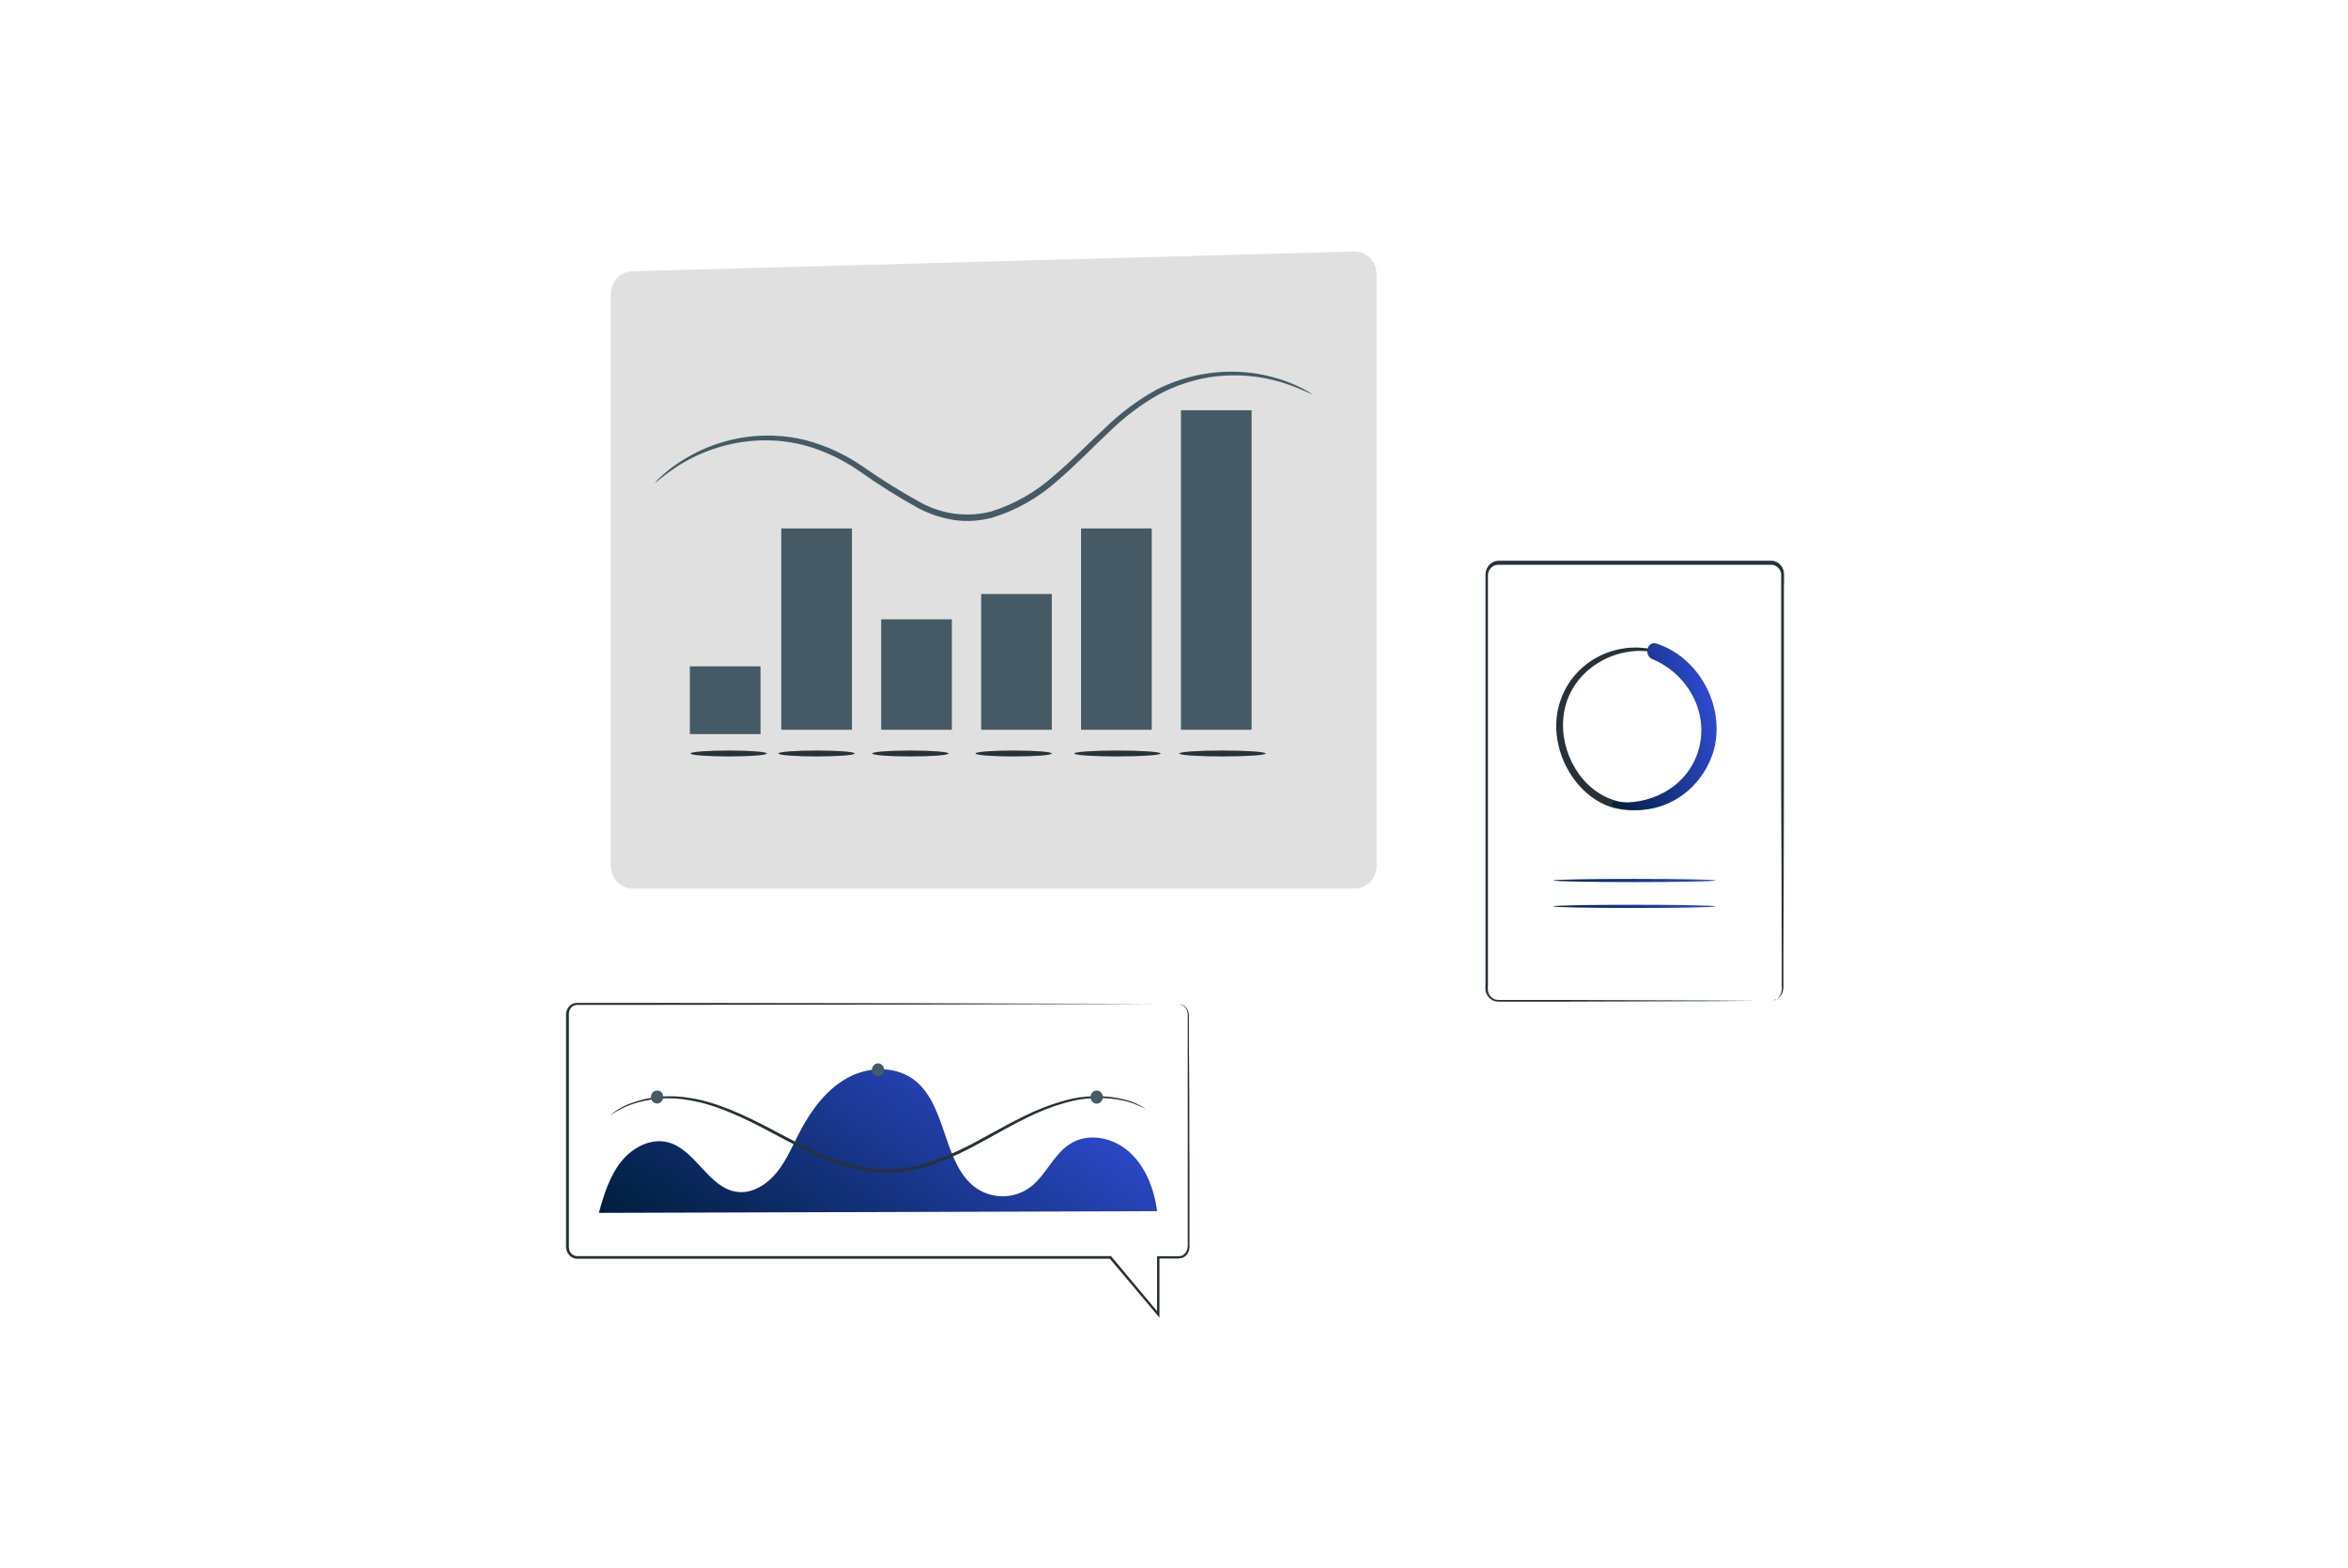 <svg width="560" height="374" viewBox="0 0 560 374" fill="none" xmlns="http://www.w3.org/2000/svg">
<rect width="560" height="374" fill="white"/>
<path d="M422.242 238.857C422.525 238.819 422.806 238.76 423.081 238.68C423.472 238.537 423.828 238.304 424.123 237.998C424.418 237.692 424.645 237.321 424.788 236.911C424.958 236.284 425.01 235.628 424.942 234.98C424.942 234.258 424.942 233.506 424.942 232.607C424.942 230.882 424.942 228.907 424.942 226.71C424.942 217.762 424.872 204.849 424.816 188.929C424.816 180.939 424.816 172.212 424.816 162.837C424.816 158.134 424.816 153.284 424.816 148.287C424.816 145.796 424.816 143.26 424.816 140.695C424.816 139.442 424.816 138.057 424.816 136.877C424.724 136.303 424.45 135.778 424.038 135.39C423.627 135.001 423.102 134.772 422.55 134.74H357.314C356.68 134.74 356.071 135 355.617 135.465C355.162 135.93 354.898 136.564 354.88 137.231C354.88 138.705 354.88 140.18 354.88 141.742V168.202C354.88 179.686 354.88 190.756 354.88 201.311C354.88 211.866 354.88 221.949 354.88 231.25V234.744C354.837 235.299 354.837 235.856 354.88 236.41C354.961 236.911 355.185 237.374 355.523 237.737C355.856 238.107 356.283 238.369 356.754 238.488C357.254 238.567 357.76 238.592 358.265 238.562H373.273L409.122 238.695L418.913 238.769H421.445H422.312C422.312 238.769 422.018 238.769 421.445 238.769H418.913L409.122 238.842L373.273 238.96H361.398H358.265C357.713 238.995 357.16 238.965 356.614 238.872C356.035 238.734 355.508 238.416 355.104 237.958C354.683 237.505 354.401 236.93 354.292 236.307C354.252 235.718 354.252 235.127 354.292 234.538V231.044C354.292 221.669 354.292 211.645 354.292 201.105C354.292 190.565 354.292 179.479 354.292 167.996C354.292 162.267 354.292 156.429 354.292 150.484V141.536C354.292 140.062 354.292 138.587 354.292 136.995C354.318 136.13 354.662 135.309 355.252 134.706C355.842 134.103 356.632 133.767 357.453 133.767H422.592C423.292 133.814 423.956 134.108 424.477 134.604C424.997 135.099 425.344 135.765 425.459 136.494C425.557 137.968 425.459 139.118 425.459 140.43V148.022C425.459 153.019 425.459 157.869 425.459 162.571C425.459 171.947 425.459 180.674 425.459 188.663C425.459 204.584 425.375 217.497 425.347 226.445C425.347 228.671 425.347 230.646 425.347 232.341C425.347 233.196 425.347 233.992 425.347 234.715C425.401 235.38 425.335 236.051 425.151 236.69C424.999 237.119 424.755 237.505 424.437 237.817C424.119 238.129 423.736 238.359 423.319 238.488C422.999 238.713 422.626 238.84 422.242 238.857Z" fill="#263238"/>
<path d="M394.379 154.979C384.867 152.753 374.419 158.193 371.748 168.526C369.174 178.447 375.398 190.034 384.839 192.731C389.496 193.907 394.4 193.244 398.625 190.867C402.849 188.491 406.101 184.565 407.764 179.833C411.149 169.234 404.701 157.809 394.966 154.434C393.847 154.036 393.4 155.908 394.491 156.291C402.785 159.49 408.744 168.924 406.254 178.403C403.904 187.395 393.903 193.409 385.371 191.021C377.161 188.722 371.859 179.435 372.908 170.782C374.181 160.183 384.826 153.844 394.295 155.569C394.645 155.569 394.798 155.082 394.449 155.009L394.379 154.979Z" fill="#263238"/>
<path d="M384.922 192.422C389.744 193.923 394.932 193.374 399.376 190.895C403.82 188.416 407.166 184.202 408.7 179.155C411.665 168.394 405.049 156.749 395.104 153.55C392.811 152.813 391.985 156.38 394.125 157.265C402.518 160.743 408.113 170.369 404.812 179.819C401.846 188.221 393.118 192.275 385.02 191.317C384.376 191.228 384.292 192.29 384.88 192.466L384.922 192.422Z" fill="url(#paint0_linear_3496_50725)"/>
<path d="M409.164 210.052C409.164 210.259 400.52 210.435 389.834 210.435C379.148 210.435 370.504 210.259 370.504 210.052C370.504 209.846 379.162 209.669 389.834 209.669C400.506 209.669 409.164 209.846 409.164 210.052Z" fill="url(#paint1_linear_3496_50725)"/>
<path d="M409.164 216.229C409.164 216.45 400.52 216.612 389.834 216.612C379.148 216.612 370.504 216.45 370.504 216.229C370.504 216.008 379.162 215.846 389.834 215.846C400.506 215.846 409.164 216.023 409.164 216.229Z" fill="url(#paint2_linear_3496_50725)"/>
<path d="M145.648 70.203V206.5C145.652 207.953 146.201 209.346 147.176 210.373C148.151 211.401 149.473 211.98 150.852 211.984H323.118C324.496 211.98 325.818 211.401 326.793 210.373C327.768 209.346 328.317 207.953 328.321 206.5V65.486C328.321 64.753 328.182 64.028 327.912 63.353C327.642 62.677 327.246 62.066 326.748 61.555C326.25 61.044 325.659 60.643 325.012 60.376C324.364 60.11 323.673 59.982 322.978 60.002L150.712 64.719C149.357 64.761 148.072 65.357 147.127 66.381C146.182 67.404 145.651 68.775 145.648 70.203Z" fill="#E0E0E0"/>
<path d="M312.929 94.054C312.929 94.202 310.733 92.89 306.565 91.504C300.656 89.562 294.405 89.058 288.284 90.03C284.102 90.727 280.051 92.121 276.283 94.157C271.981 96.595 267.998 99.613 264.436 103.135C260.547 106.761 256.687 110.859 252.239 114.648C247.703 118.725 242.396 121.739 236.671 123.492C233.704 124.3 230.617 124.495 227.58 124.067C224.667 123.604 221.838 122.68 219.187 121.325C214.335 118.657 209.628 115.704 205.088 112.481C201.021 109.637 196.536 107.52 191.814 106.216C187.698 105.163 183.447 104.82 179.226 105.199C173.066 105.739 167.105 107.756 161.798 111.095C158.063 113.513 156.301 115.311 156.203 115.193C156.579 114.712 157.001 114.272 157.462 113.881C158.729 112.682 160.085 111.592 161.518 110.623C166 107.574 171.016 105.504 176.271 104.537C181.526 103.57 186.911 103.724 192.108 104.992C196.961 106.269 201.576 108.397 205.76 111.287C210.272 114.446 214.941 117.35 219.747 119.984C224.876 122.737 230.77 123.464 236.364 122.033C241.902 120.314 247.034 117.386 251.428 113.439C255.82 109.739 259.694 105.656 263.639 102.029C267.303 98.466 271.394 95.423 275.807 92.978C279.696 90.992 283.861 89.673 288.144 89.072C294.391 88.151 300.757 88.803 306.719 90.973C308.331 91.552 309.897 92.261 311.405 93.096C311.943 93.359 312.454 93.68 312.929 94.054Z" fill="#455A64"/>
<path d="M203.187 126.072H186.332V174.099H203.187V126.072Z" fill="#455A64"/>
<path d="M274.69 126.072H257.836V174.099H274.69V126.072Z" fill="#455A64"/>
<path d="M298.511 97.872H281.656V174.098H298.511V97.872Z" fill="#455A64"/>
<path d="M181.382 158.975H164.527V175.131H181.382V158.975Z" fill="#455A64"/>
<path d="M227.019 147.756H210.164V174.098H227.019V147.756Z" fill="#455A64"/>
<path d="M250.858 141.712H234.004V174.098H250.858V141.712Z" fill="#455A64"/>
<path d="M203.86 179.76C203.86 180.158 199.789 180.467 194.754 180.467C189.719 180.467 185.648 180.158 185.648 179.76C185.648 179.362 189.733 179.052 194.754 179.052C199.775 179.052 203.86 179.362 203.86 179.76Z" fill="#263238"/>
<path d="M182.891 179.76C182.891 180.158 178.807 180.467 173.785 180.467C168.764 180.467 164.68 180.158 164.68 179.76C164.68 179.362 168.764 179.052 173.785 179.052C178.807 179.052 182.891 179.362 182.891 179.76Z" fill="#263238"/>
<path d="M301.839 179.76C301.839 180.158 297.223 180.467 291.545 180.467C285.866 180.467 281.25 180.158 281.25 179.76C281.25 179.362 285.852 179.052 291.545 179.052C297.237 179.052 301.839 179.362 301.839 179.76Z" fill="#263238"/>
<path d="M266.509 180.467C272.195 180.467 276.804 180.151 276.804 179.76C276.804 179.369 272.195 179.052 266.509 179.052C260.824 179.052 256.215 179.369 256.215 179.76C256.215 180.151 260.824 180.467 266.509 180.467Z" fill="#263238"/>
<path d="M250.846 179.76C250.846 180.158 246.775 180.467 241.74 180.467C236.705 180.467 232.648 180.158 232.648 179.76C232.648 179.362 236.719 179.052 241.74 179.052C246.761 179.052 250.846 179.362 250.846 179.76Z" fill="#263238"/>
<path d="M226.227 179.76C226.227 180.158 222.143 180.467 217.121 180.467C212.1 180.467 208.016 180.158 208.016 179.76C208.016 179.362 212.086 179.052 217.121 179.052C222.157 179.052 226.227 179.362 226.227 179.76Z" fill="#263238"/>
<path d="M281.152 239.623H281.432C281.72 239.65 282 239.735 282.257 239.874C282.687 240.105 283.038 240.471 283.264 240.921C283.535 241.558 283.636 242.261 283.558 242.955C283.558 246.08 283.558 250.664 283.628 256.546C283.698 262.428 283.628 269.681 283.698 278.068C283.698 282.274 283.698 286.756 283.698 291.512V296.922C283.778 297.592 283.661 298.271 283.362 298.868C283.03 299.484 282.483 299.939 281.837 300.136C281.215 300.254 280.581 300.294 279.949 300.254H276.284L276.536 299.988C276.536 304.234 276.536 308.833 276.536 313.58V314.361L276.047 313.771L264.619 300.195L264.843 300.298H147.043H138.805C138.343 300.298 137.937 300.298 137.406 300.298C136.894 300.231 136.41 300.017 136.007 299.679C135.603 299.325 135.298 298.861 135.126 298.337C135.049 298.069 135.007 297.792 135 297.512V266.113C135 258.816 135 251.637 135 244.621V241.967C135.016 241.473 135.154 240.993 135.399 240.571C135.644 240.15 135.989 239.803 136.399 239.564C136.834 239.341 137.314 239.235 137.797 239.255H151.141L218.797 239.343L264.395 239.461L276.802 239.535H264.395L218.797 239.653L151.141 239.741H137.811C137.454 239.714 137.096 239.791 136.776 239.962C136.462 240.133 136.196 240.387 136.004 240.7C135.813 241.013 135.703 241.374 135.685 241.746V266.113C135.685 273.415 135.685 280.84 135.685 288.387V296.922C135.65 297.362 135.683 297.805 135.783 298.234C135.897 298.617 136.116 298.956 136.413 299.207C136.713 299.464 137.077 299.623 137.462 299.664H147.029H264.829H264.969L265.053 299.767L276.452 313.388L275.963 313.58C275.963 308.818 275.963 304.234 275.963 299.988V299.708H279.935C280.519 299.753 281.105 299.728 281.683 299.635C282.201 299.473 282.642 299.109 282.914 298.617C283.194 298.104 283.321 297.513 283.278 296.922C283.278 296.303 283.278 295.684 283.278 295.08V291.453C283.278 286.692 283.278 282.211 283.278 278.009C283.278 269.622 283.278 262.398 283.278 256.487C283.278 250.576 283.278 246.021 283.278 242.896C283.369 242.227 283.286 241.544 283.04 240.921C282.831 240.487 282.505 240.128 282.103 239.889C281.802 239.745 281.481 239.655 281.152 239.623Z" fill="#263238"/>
<path d="M142.832 289.36C144.007 285.041 145.378 280.634 148.105 277.184C150.833 273.735 155.267 271.42 159.393 272.541C165.925 274.31 169.072 283.479 175.744 284.334C179.436 284.864 183.031 282.535 185.409 279.513C187.787 276.491 189.255 272.821 191.074 269.401C193.871 264.256 197.55 259.495 202.571 256.915C207.593 254.335 214.055 254.321 218.447 257.962C225.972 264.212 224.923 278.01 232.937 283.523C234.886 284.815 237.156 285.466 239.457 285.395C241.758 285.325 243.988 284.534 245.862 283.125C249.428 280.339 251.247 275.533 254.995 273.042C259.331 270.094 265.346 271.288 269.276 274.767C273.206 278.245 275.249 283.611 275.99 288.948" fill="url(#paint3_linear_3496_50725)"/>
<path d="M273.29 264.565C273.177 264.54 273.068 264.495 272.968 264.432L272.045 263.975C270.839 263.435 269.595 262.991 268.325 262.649C263.605 261.581 258.71 261.733 254.058 263.091C250.849 264.007 247.726 265.231 244.728 266.747C241.469 268.339 238.098 270.285 234.504 272.245C230.756 274.381 226.856 276.205 222.838 277.699C218.494 279.32 213.884 279.997 209.285 279.69C204.71 279.234 200.228 278.04 195.997 276.152C191.871 274.412 188.08 272.363 184.472 270.447C177.282 266.555 170.484 263.445 164.498 262.501C159.75 261.589 154.859 261.964 150.287 263.592C148.63 264.249 147.037 265.073 145.531 266.054C145.615 265.963 145.709 265.884 145.811 265.818L146.65 265.184C147.761 264.434 148.942 263.807 150.175 263.312C154.784 261.549 159.749 261.082 164.582 261.956C170.722 262.855 177.548 265.951 184.765 269.813C188.388 271.715 192.178 273.749 196.263 275.459C200.429 277.309 204.839 278.477 209.341 278.923C213.845 279.227 218.36 278.565 222.615 276.977C226.597 275.515 230.465 273.726 234.182 271.626C237.791 269.666 241.175 267.749 244.476 266.172C247.515 264.661 250.68 263.452 253.932 262.56C258.662 261.223 263.634 261.157 268.395 262.369C270.131 262.809 271.785 263.551 273.29 264.565Z" fill="#263238"/>
<path d="M210.881 255.16C210.895 255.469 210.821 255.775 210.668 256.039C210.516 256.303 210.291 256.513 210.024 256.642C209.758 256.77 209.46 256.812 209.171 256.76C208.882 256.709 208.614 256.568 208.401 256.355C208.189 256.141 208.042 255.866 207.979 255.564C207.917 255.262 207.941 254.947 208.05 254.66C208.159 254.373 208.347 254.126 208.59 253.953C208.832 253.779 209.119 253.686 209.412 253.686C209.789 253.689 210.15 253.843 210.423 254.117C210.696 254.391 210.86 254.764 210.881 255.16Z" fill="#455A64"/>
<path d="M158.179 261.721C158.179 262.027 158.093 262.326 157.932 262.581C157.771 262.835 157.541 263.034 157.273 263.151C157.005 263.268 156.709 263.298 156.424 263.239C156.139 263.179 155.878 263.032 155.672 262.815C155.467 262.599 155.327 262.323 155.27 262.023C155.214 261.722 155.243 261.411 155.354 261.128C155.465 260.846 155.653 260.604 155.895 260.434C156.136 260.264 156.42 260.173 156.711 260.173C156.906 260.162 157.102 260.195 157.285 260.269C157.467 260.343 157.633 260.457 157.772 260.603C157.91 260.749 158.018 260.923 158.088 261.116C158.158 261.309 158.19 261.515 158.179 261.721Z" fill="#455A64"/>
<path d="M263.051 261.735C263.051 262.044 262.964 262.346 262.801 262.603C262.638 262.86 262.407 263.06 262.136 263.179C261.865 263.297 261.567 263.328 261.279 263.267C260.992 263.207 260.728 263.058 260.52 262.84C260.313 262.621 260.172 262.343 260.114 262.04C260.057 261.737 260.087 261.422 260.199 261.137C260.311 260.851 260.501 260.607 260.745 260.436C260.989 260.264 261.275 260.172 261.569 260.172C261.962 260.172 262.339 260.337 262.617 260.63C262.895 260.923 263.051 261.321 263.051 261.735Z" fill="#455A64"/>
<defs>
<linearGradient id="paint0_linear_3496_50725" x1="385.22" y1="193.252" x2="417.848" y2="185.035" gradientUnits="userSpaceOnUse">
<stop stop-color="#001F3E"/>
<stop offset="0.588" stop-color="#203DA3"/>
<stop offset="1" stop-color="#3752E9"/>
</linearGradient>
<linearGradient id="paint1_linear_3496_50725" x1="371.645" y1="210.435" x2="371.775" y2="207.789" gradientUnits="userSpaceOnUse">
<stop stop-color="#001F3E"/>
<stop offset="0.588" stop-color="#203DA3"/>
<stop offset="1" stop-color="#3752E9"/>
</linearGradient>
<linearGradient id="paint2_linear_3496_50725" x1="371.645" y1="216.612" x2="371.775" y2="213.965" gradientUnits="userSpaceOnUse">
<stop stop-color="#001F3E"/>
<stop offset="0.588" stop-color="#203DA3"/>
<stop offset="1" stop-color="#3752E9"/>
</linearGradient>
<linearGradient id="paint3_linear_3496_50725" x1="146.762" y1="289.36" x2="200.622" y2="205.21" gradientUnits="userSpaceOnUse">
<stop stop-color="#001F3E"/>
<stop offset="0.588" stop-color="#203DA3"/>
<stop offset="1" stop-color="#3752E9"/>
</linearGradient>
</defs>
</svg>
